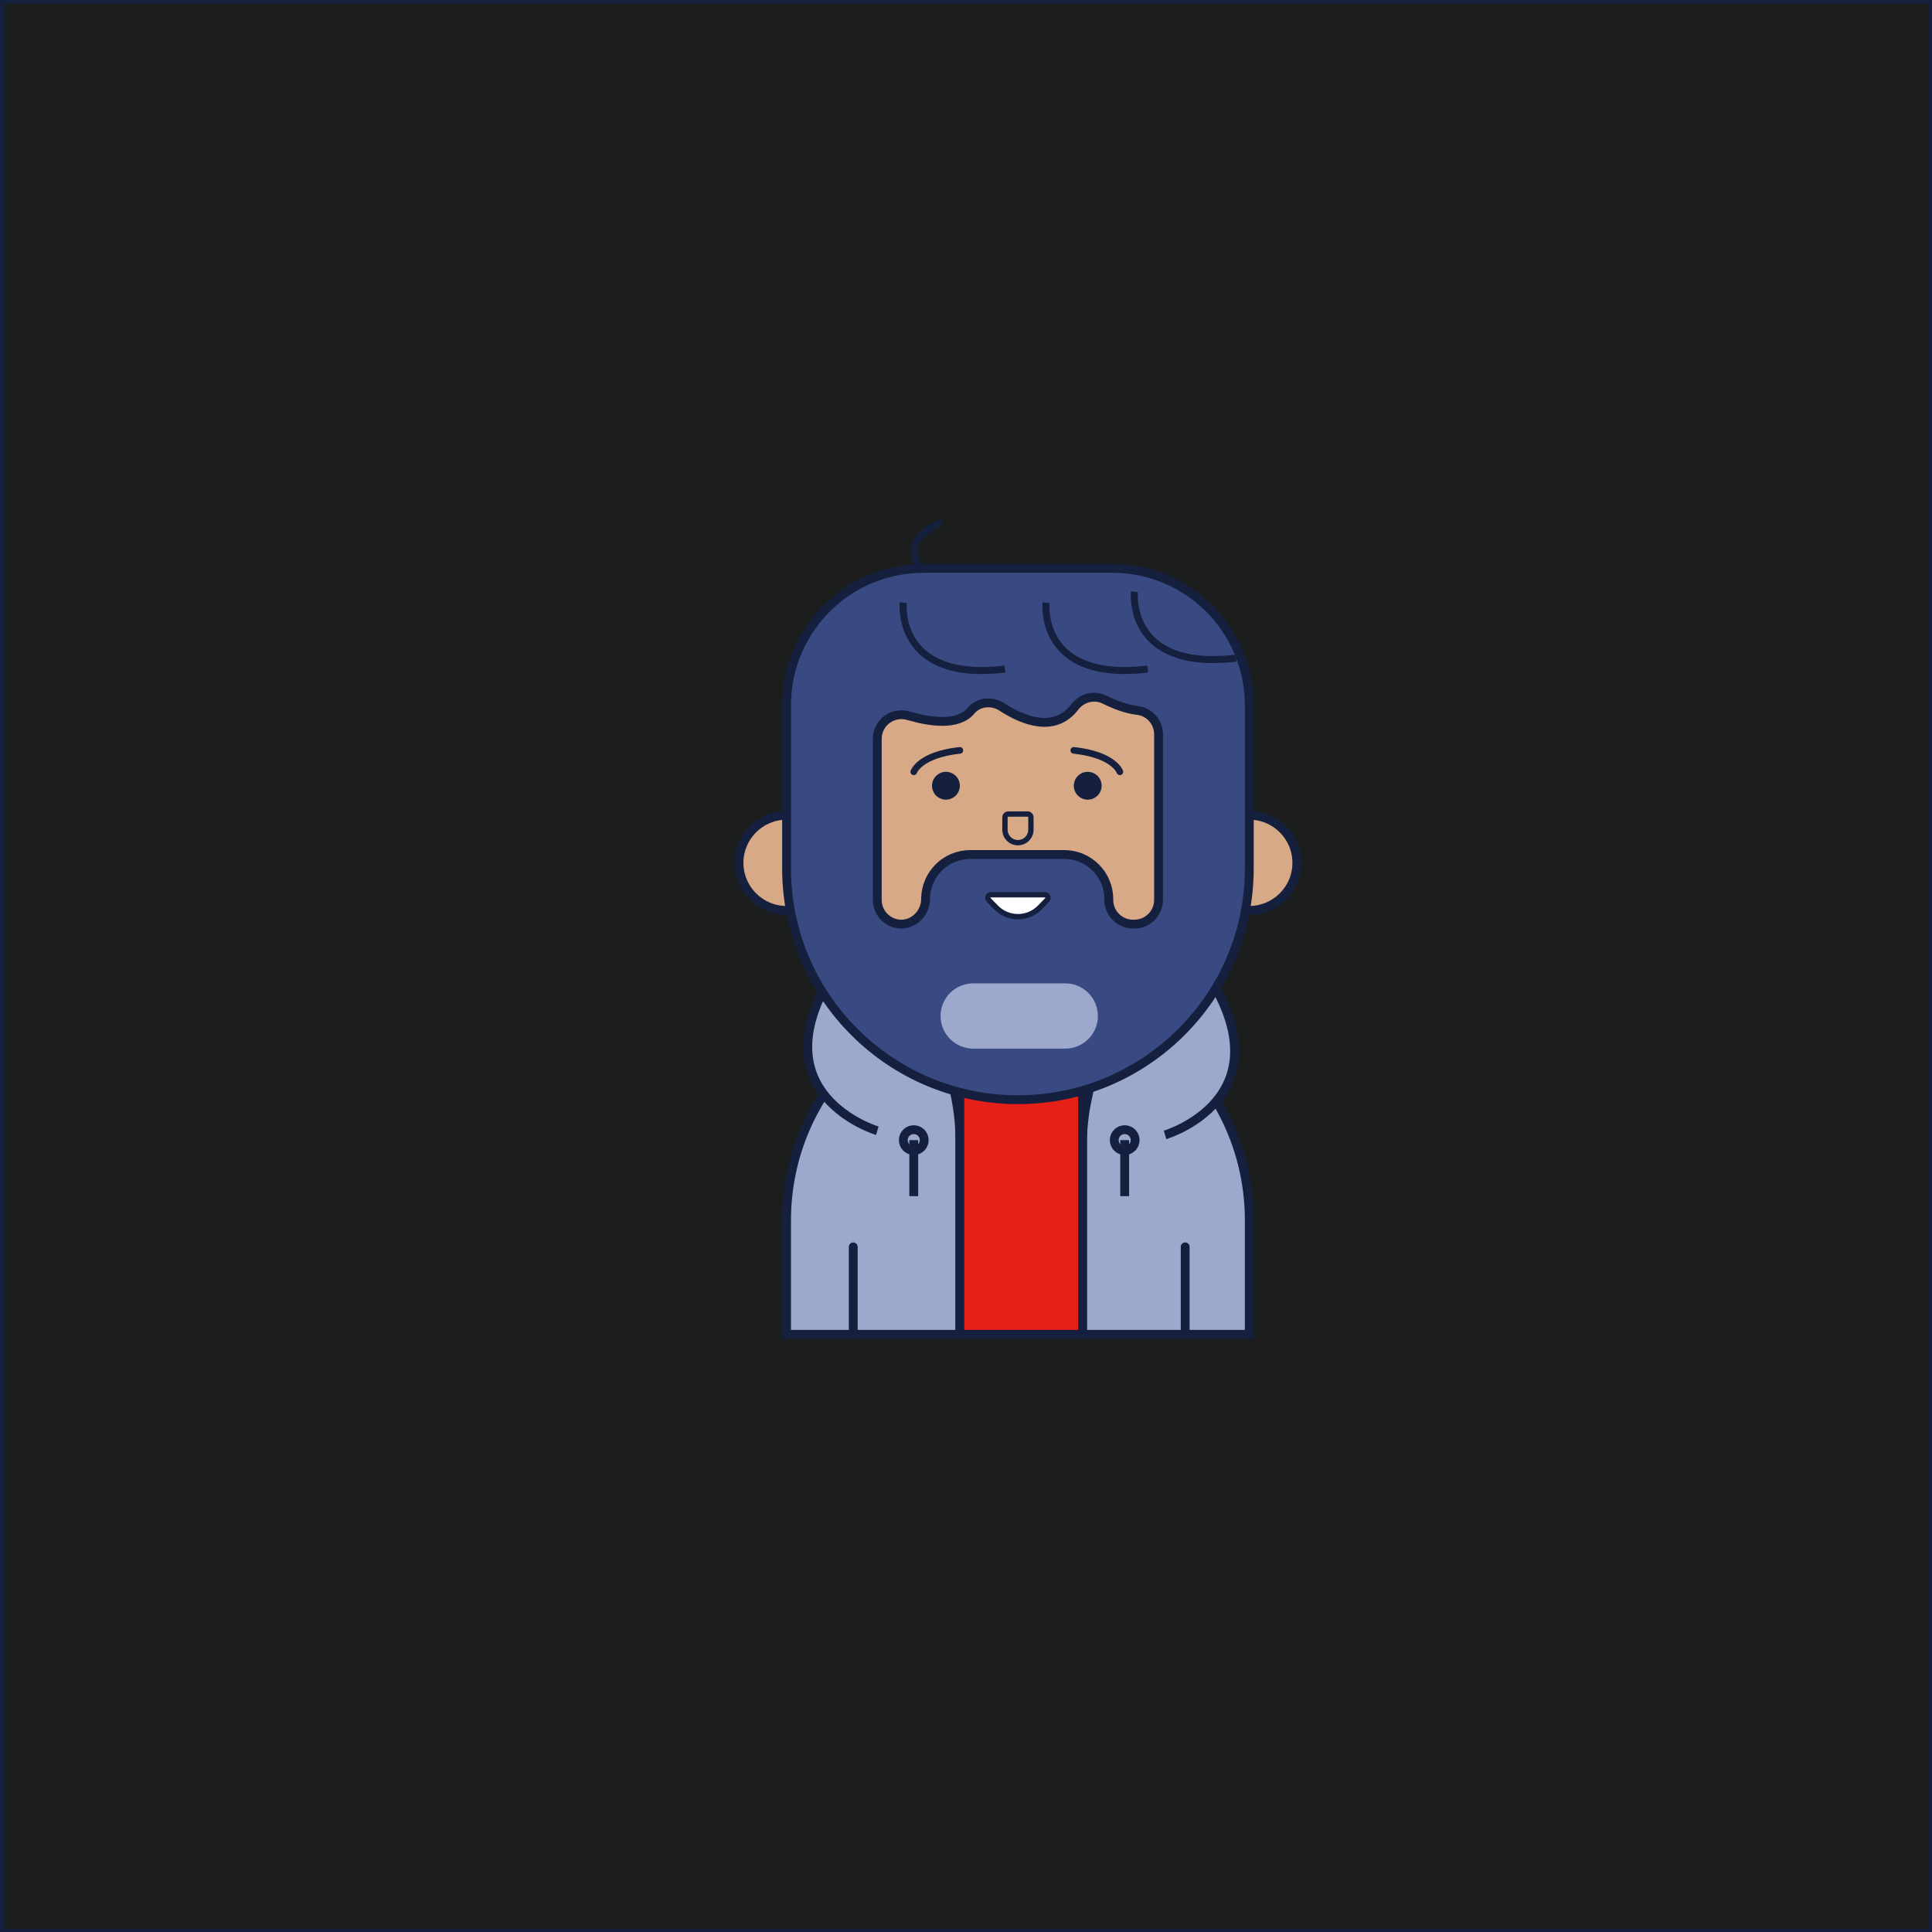 <?xml version="1.0" encoding="utf-8"?>
<!-- Generator: Adobe Illustrator 23.0.2, SVG Export Plug-In . SVG Version: 6.00 Build 0)  -->
<svg version="1.1" id="图层_1" xmlns="http://www.w3.org/2000/svg" xmlns:xlink="http://www.w3.org/1999/xlink" x="0px" y="0px"
	 viewBox="0 0 800 800" style="enable-background:new 0 0 800 800;" xml:space="preserve">
<rect x="0" y="0" width="800" height="800" fill="#333333" stroke="none"/>
<style type="text/css">
	.st0{fill:#CECECE;}
	.st1{fill:#A8A8A8;}
	.st2{fill:#943E7B;}
	.st3{fill:#1C1D1D;stroke:#14203E;stroke-width:3.166;stroke-miterlimit:10;}
	.st4{fill:#F4DBD1;stroke:#000000;stroke-miterlimit:10;}
	.st5{fill:#B1DDDD;}
	.st6{fill:#9699C7;}
	.st7{fill:#412D35;}
	.st8{opacity:0.43;}
	.st9{fill:#FFFFFF;}
	.st10{fill:#040000;}
	.st11{fill:#6D2932;}
	.st12{fill:#431234;}
	.st13{fill:#C99C5D;}
	.st14{fill:#149793;}
	.st15{fill:none;stroke:#3A0C05;stroke-width:10;stroke-miterlimit:10;}
	.st16{fill:none;stroke:#C99C5D;stroke-width:5.541;stroke-miterlimit:10;}
	.st17{fill:none;stroke:#3A0C05;stroke-width:10.842;stroke-miterlimit:10;}
	.st18{fill:none;stroke:#C99C5D;stroke-width:6.071;stroke-miterlimit:10;}
	.st19{fill:#300A03;}
	.st20{fill:#0A0203;}
	.st21{fill:#BF2220;}
	.st22{fill:#EC662F;}
	.st23{fill:#323333;}
	.st24{fill:#FFFFFF;stroke:#323333;stroke-width:2.438;stroke-miterlimit:10;}
	.st25{fill:#F6C9B3;stroke:#323333;stroke-width:2.438;stroke-miterlimit:10;}
	.st26{fill:#F6C9B3;stroke:#323333;stroke-width:2.541;stroke-miterlimit:10;}
	.st27{fill:none;stroke:#323333;stroke-width:4.191;stroke-linecap:round;stroke-miterlimit:10;}
	.st28{fill:none;stroke:#323333;stroke-width:3;stroke-linecap:round;stroke-miterlimit:10;}
	.st29{fill:#F6C9B3;stroke:#323333;stroke-width:1.375;stroke-miterlimit:10;}
	.st30{fill:#5F7E99;}
	.st31{fill:none;stroke:#323333;stroke-width:2.681;stroke-linecap:round;stroke-miterlimit:10;}
	.st32{fill:#F6C9B3;stroke:#323333;stroke-width:2.243;stroke-miterlimit:10;}
	.st33{fill:#9598C6;stroke:#323333;stroke-width:2.438;stroke-miterlimit:10;}
	.st34{fill:#A4427C;stroke:#313333;stroke-width:2.396;stroke-miterlimit:10;}
	.st35{fill:#FFFFFF;stroke:#323333;stroke-width:4.191;stroke-miterlimit:10;}
	.st36{fill:none;stroke:#323333;stroke-width:4.191;stroke-miterlimit:10;}
	.st37{fill:none;stroke:#323333;stroke-width:2.632;stroke-linecap:round;stroke-miterlimit:10;}
	.st38{fill:#FFFFFF;stroke:#323333;stroke-width:1.828;stroke-linecap:round;stroke-miterlimit:10;}
	.st39{fill:#FFFFFF;stroke:#323333;stroke-width:2.267;stroke-linecap:round;stroke-miterlimit:10;}
	.st40{fill:#FFFFFF;stroke:#323333;stroke-width:1.673;stroke-linecap:round;stroke-miterlimit:10;}
	.st41{fill:#FFFFFF;stroke:#323333;stroke-width:1.375;stroke-linecap:round;stroke-miterlimit:10;}
	.st42{fill:#172D57;stroke:#323333;stroke-width:2.438;stroke-linecap:round;stroke-miterlimit:10;}
	.st43{fill:none;stroke:#323333;stroke-width:2.311;stroke-linecap:round;stroke-miterlimit:10;}
	.st44{fill:#040000;stroke:#323333;stroke-width:2.897;stroke-miterlimit:10;}
	.st45{fill:none;stroke:#323333;stroke-width:1.636;stroke-linecap:round;stroke-miterlimit:10;}
	.st46{fill:#ADADAD;stroke:#323333;stroke-width:2.897;stroke-miterlimit:10;}
	.st47{fill:#495E6B;}
	.st48{fill:#FDF0D8;stroke:#2F3030;stroke-width:2.675;stroke-miterlimit:10;}
	.st49{fill:#474747;stroke:#2F3030;stroke-width:1.345;stroke-miterlimit:10;}
	.st50{fill:#FFFFFF;stroke:#2F3030;stroke-width:2.675;stroke-miterlimit:10;}
	.st51{fill:#4A6EA8;stroke:#2F3030;stroke-width:2.159;stroke-miterlimit:10;}
	.st52{fill:#4A6EA8;stroke:#2F3030;stroke-width:2.675;stroke-miterlimit:10;}
	.st53{fill:#2F3030;stroke:#2F3030;stroke-width:2.675;stroke-miterlimit:10;}
	.st54{fill:#FFFFFF;stroke:#2F3030;stroke-width:2.111;stroke-miterlimit:10;}
	.st55{fill:#FFFFFF;stroke:#2F3030;stroke-width:1.338;stroke-miterlimit:10;}
	.st56{fill:#1F2E39;stroke:#2F3030;stroke-miterlimit:10;}
	.st57{fill:#E8BED8;stroke:#2F3030;stroke-width:2.955;stroke-miterlimit:10;}
	.st58{fill:#D774AA;stroke:#2F3030;stroke-width:2.955;stroke-miterlimit:10;}
	.st59{fill:#E0A0C6;stroke:#2F3030;stroke-width:2.955;stroke-miterlimit:10;}
	.st60{fill:#FDF0D8;stroke:#2F3030;stroke-width:2.955;stroke-miterlimit:10;}
	.st61{fill:#1F2E39;stroke:#2F3030;stroke-width:2.955;stroke-miterlimit:10;}
	.st62{fill:none;stroke:#2F3030;stroke-width:2.955;stroke-miterlimit:10;}
	.st63{fill:none;stroke:#2F3030;stroke-width:2.955;stroke-linecap:round;stroke-miterlimit:10;}
	.st64{fill:#2F3030;stroke:#2F3030;stroke-width:2.955;stroke-linecap:round;stroke-miterlimit:10;}
	.st65{fill:#FFFFFF;stroke:#2F3030;stroke-width:2.955;stroke-miterlimit:10;}
	.st66{fill:#D2599C;stroke:#2F3030;stroke-width:2.955;stroke-miterlimit:10;}
	.st67{fill:#264B7E;stroke:#2F3030;stroke-width:4;stroke-miterlimit:10;}
	.st68{fill:#073E68;stroke:#2F3030;stroke-width:4;stroke-miterlimit:10;}
	.st69{fill:#F2C9B3;stroke:#2F3030;stroke-width:4;stroke-miterlimit:10;}
	.st70{fill:#F2C9B3;}
	.st71{fill:none;stroke:#2F3030;stroke-width:4;stroke-miterlimit:10;}
	.st72{fill:#F2C9B3;stroke:#2F3030;stroke-width:4;stroke-linecap:round;stroke-miterlimit:10;}
	.st73{fill:#050101;}
	.st74{fill:#533937;stroke:#000000;stroke-width:2.583;stroke-miterlimit:10;}
	.st75{fill:#FFFFFF;stroke:#2F3030;stroke-width:2.583;stroke-miterlimit:10;}
	.st76{fill:none;stroke:#040000;stroke-width:2.583;stroke-linecap:round;stroke-miterlimit:10;}
	.st77{fill:#FFFFFF;stroke:#060404;stroke-width:2.583;stroke-linecap:round;stroke-miterlimit:10;}
	.st78{fill:#987367;stroke:#000000;stroke-width:4;stroke-miterlimit:10;}
	.st79{fill:#FFFFFF;stroke:#000000;stroke-width:4;stroke-miterlimit:10;}
	.st80{fill:#F4DBD1;stroke:#000000;stroke-width:4;stroke-miterlimit:10;}
	.st81{fill:#F4DBD1;}
	.st82{fill:none;stroke:#000000;stroke-width:4;stroke-miterlimit:10;}
	.st83{fill:none;stroke:#000000;stroke-width:4;stroke-linecap:round;stroke-miterlimit:10;}
	.st84{fill:none;stroke:#DE322F;stroke-width:4;stroke-linecap:round;stroke-miterlimit:10;}
	.st85{fill:#D8A986;stroke:#14203E;stroke-width:3.659;stroke-miterlimit:10;}
	.st86{fill:#9CA9CD;stroke:#14203E;stroke-width:3.659;stroke-miterlimit:10;}
	.st87{fill:#D8A986;}
	.st88{fill:#E71F19;stroke:#14203E;stroke-width:3.659;stroke-miterlimit:10;}
	.st89{fill:#394981;stroke:#14203E;stroke-width:3.659;stroke-miterlimit:10;}
	.st90{fill:#14203E;}
	.st91{fill:none;stroke:#14203E;stroke-width:2.744;stroke-linecap:round;stroke-miterlimit:10;}
	.st92{fill:none;stroke:#14203E;stroke-width:2.212;stroke-linecap:round;stroke-miterlimit:10;}
	.st93{fill:#FFFFFF;stroke:#14203E;stroke-width:2.212;stroke-linecap:round;stroke-miterlimit:10;}
	.st94{fill:#9CA9CD;}
	.st95{fill:#9CA9CD;stroke:#14203E;stroke-width:3.659;stroke-linecap:round;stroke-miterlimit:10;}
	.st96{fill:none;stroke:#14203E;stroke-width:2.896;stroke-miterlimit:10;}
	.st97{fill:#2C3376;stroke:#0B102C;stroke-width:3.232;stroke-miterlimit:10;}
	.st98{fill:#F9D6C3;}
	.st99{fill:none;stroke:#14203E;stroke-width:3.232;stroke-miterlimit:10;}
	.st100{fill:#F9D6C3;stroke:#14203E;stroke-width:3.232;stroke-miterlimit:10;}
	.st101{fill:#E7211C;stroke:#14203E;stroke-width:1.802;stroke-miterlimit:10;}
	.st102{fill:#FFFFFF;stroke:#14203E;stroke-width:3.232;stroke-miterlimit:10;}
	.st103{fill:#FFFFFF;stroke:#14203E;stroke-width:3.232;stroke-linecap:round;stroke-miterlimit:10;}
	.st104{fill:none;stroke:#14203E;stroke-width:3.232;stroke-linecap:round;stroke-miterlimit:10;}
	.st105{fill:none;stroke:#14203E;stroke-width:4;stroke-linecap:round;stroke-miterlimit:10;}
	.st106{fill:#5B3719;stroke:#14203E;stroke-width:2.878;stroke-miterlimit:10;}
	.st107{fill:#EAC3A2;stroke:#14203E;stroke-width:2.878;stroke-miterlimit:10;}
	.st108{fill:#5B3719;}
	.st109{fill:#D65D37;stroke:#14203E;stroke-width:2.878;stroke-miterlimit:10;}
	.st110{fill:#FFFFFF;stroke:#14203E;stroke-width:2.878;stroke-miterlimit:10;}
	.st111{fill:none;stroke:#14203E;stroke-width:2.878;stroke-linecap:round;stroke-miterlimit:10;}
	.st112{fill:#FFFFFF;stroke:#101722;stroke-width:4.779;stroke-miterlimit:10;}
	.st113{fill:#E71F19;stroke:#101722;stroke-width:2.772;stroke-miterlimit:10;}
	.st114{fill:#252525;}
	.st115{fill:#F3CAAE;stroke:#101722;stroke-width:2.772;stroke-miterlimit:10;}
	.st116{fill:#FFFFFF;stroke:#101722;stroke-width:3.311;stroke-miterlimit:10;}
	.st117{fill:none;stroke:#101722;stroke-width:2.772;stroke-miterlimit:10;}
	.st118{fill:none;stroke:#252525;stroke-width:0.693;stroke-miterlimit:10;}
	.st119{fill:none;stroke:#2F3030;stroke-width:2.772;stroke-miterlimit:10;}
</style>
<rect class="st3" width="800.38" height="800.38"/>
<g>
	<circle class="st85" cx="325.7" cy="357.28" r="19.69"/>
	<circle class="st85" cx="517.3" cy="357.28" r="19.69"/>
	<path class="st86" d="M517.3,552.51H325.7v-47.2c0-52.91,42.89-95.8,95.8-95.8h0c52.91,0,95.8,42.89,95.8,95.8V552.51z"/>
	<rect x="353.31" y="277.07" class="st87" width="137.45" height="117.05"/>
	<path class="st86" d="M363.27,468.21c0,0-50.76-15.03-17.47-66.58c27.25-42.2,44.51,26.45,49.87,52.72
		c1.19,5.83,1.79,11.77,1.79,17.72v80.43"/>
	<path class="st86" d="M482.43,469.94c0,0,50.76-15.03,17.47-66.58c-27.25-42.2-44.51,26.45-49.87,52.72
		c-1.19,5.83-1.79,11.77-1.79,17.72v80.43"/>
	<rect x="397.46" y="448.53" class="st88" width="50.79" height="103.98"/>
	<path class="st89" d="M325.7,292.01v67.55c0,52.91,42.89,95.8,95.8,95.8h0c52.91,0,95.8-42.89,95.8-95.8v-67.55
		c0-31.29-25.37-56.65-56.65-56.65h-78.3C351.06,235.36,325.7,260.73,325.7,292.01z M479.73,372.65c0,5.52-4.48,10-10,10h-0.59
		c-5.52,0-10-4.48-10-10v-0.33c0-10.21-8.28-18.49-18.49-18.49h-38.9c-10.21,0-18.49,8.28-18.49,18.49v0
		c0,5.4-4.41,10.23-9.81,10.33c-5.61,0.1-10.19-4.41-10.19-10v-66.72c0-6.7,6.45-11.46,12.88-9.57c9.1,2.68,20.59,4.3,25.92-2.06
		c3.12-3.73,8.65-4.25,12.74-1.6c8.88,5.77,21.85,10.97,30.25,0.03c2.91-3.8,8.02-5.15,12.32-3.03c4.06,2,9.03,3.98,13.54,4.46
		c5.04,0.54,8.82,4.86,8.82,9.92L479.73,372.65z"/>
	<circle class="st90" cx="450.4" cy="325.36" r="5.76"/>
	<circle class="st90" cx="391.69" cy="325.36" r="5.76"/>
	<path class="st91" d="M378.37,319.59c0,0,2.38-7.09,19.09-8.88"/>
	<path class="st91" d="M463.72,319.59c0,0-2.38-7.09-19.09-8.88"/>
	<path class="st92" d="M421.5,348.93L421.5,348.93c-2.97,0-5.37-2.4-5.37-5.37v-5.1c0-0.76,0.62-1.38,1.38-1.38h7.99
		c0.76,0,1.38,0.62,1.38,1.38v5.1C426.87,346.53,424.47,348.93,421.5,348.93z"/>
	<path class="st93" d="M410.35,370.49h22.3c1.14,0,1.71,1.37,0.92,2.18l-3,3.08c-4.97,5.1-13.16,5.1-18.13,0l-3-3.08
		C408.64,371.86,409.21,370.49,410.35,370.49z"/>
	<path class="st94" d="M441.1,434.21h-38.12c-7.46,0-13.51-6.05-13.51-13.51l0,0c0-7.46,6.05-13.51,13.51-13.51h38.12
		c7.46,0,13.51,6.05,13.51,13.51l0,0C454.61,428.16,448.56,434.21,441.1,434.21z"/>
	<circle class="st86" cx="378.37" cy="472.1" r="4.33"/>
	<circle class="st86" cx="465.71" cy="472.1" r="4.33"/>
	<line class="st86" x1="378.37" y1="472.1" x2="378.37" y2="495.3"/>
	<line class="st86" x1="465.71" y1="472.1" x2="465.71" y2="495.3"/>
	<line class="st95" x1="353.31" y1="516.3" x2="353.31" y2="550.66"/>
	<line class="st95" x1="490.76" y1="516.3" x2="490.76" y2="550.66"/>
	<path class="st96" d="M381.64,235.36c0,0-10.86-10.37,8.17-19.09"/>
	<path class="st96" d="M374.04,249.57c0,0-3.54,32.86,42.1,27.49"/>
	<path class="st96" d="M433.16,249.57c0,0-3.54,32.86,42.1,27.49"/>
	<path class="st96" d="M469.75,245.03c0,0-3.54,32.86,42.1,27.49"/>
</g>
</svg>
